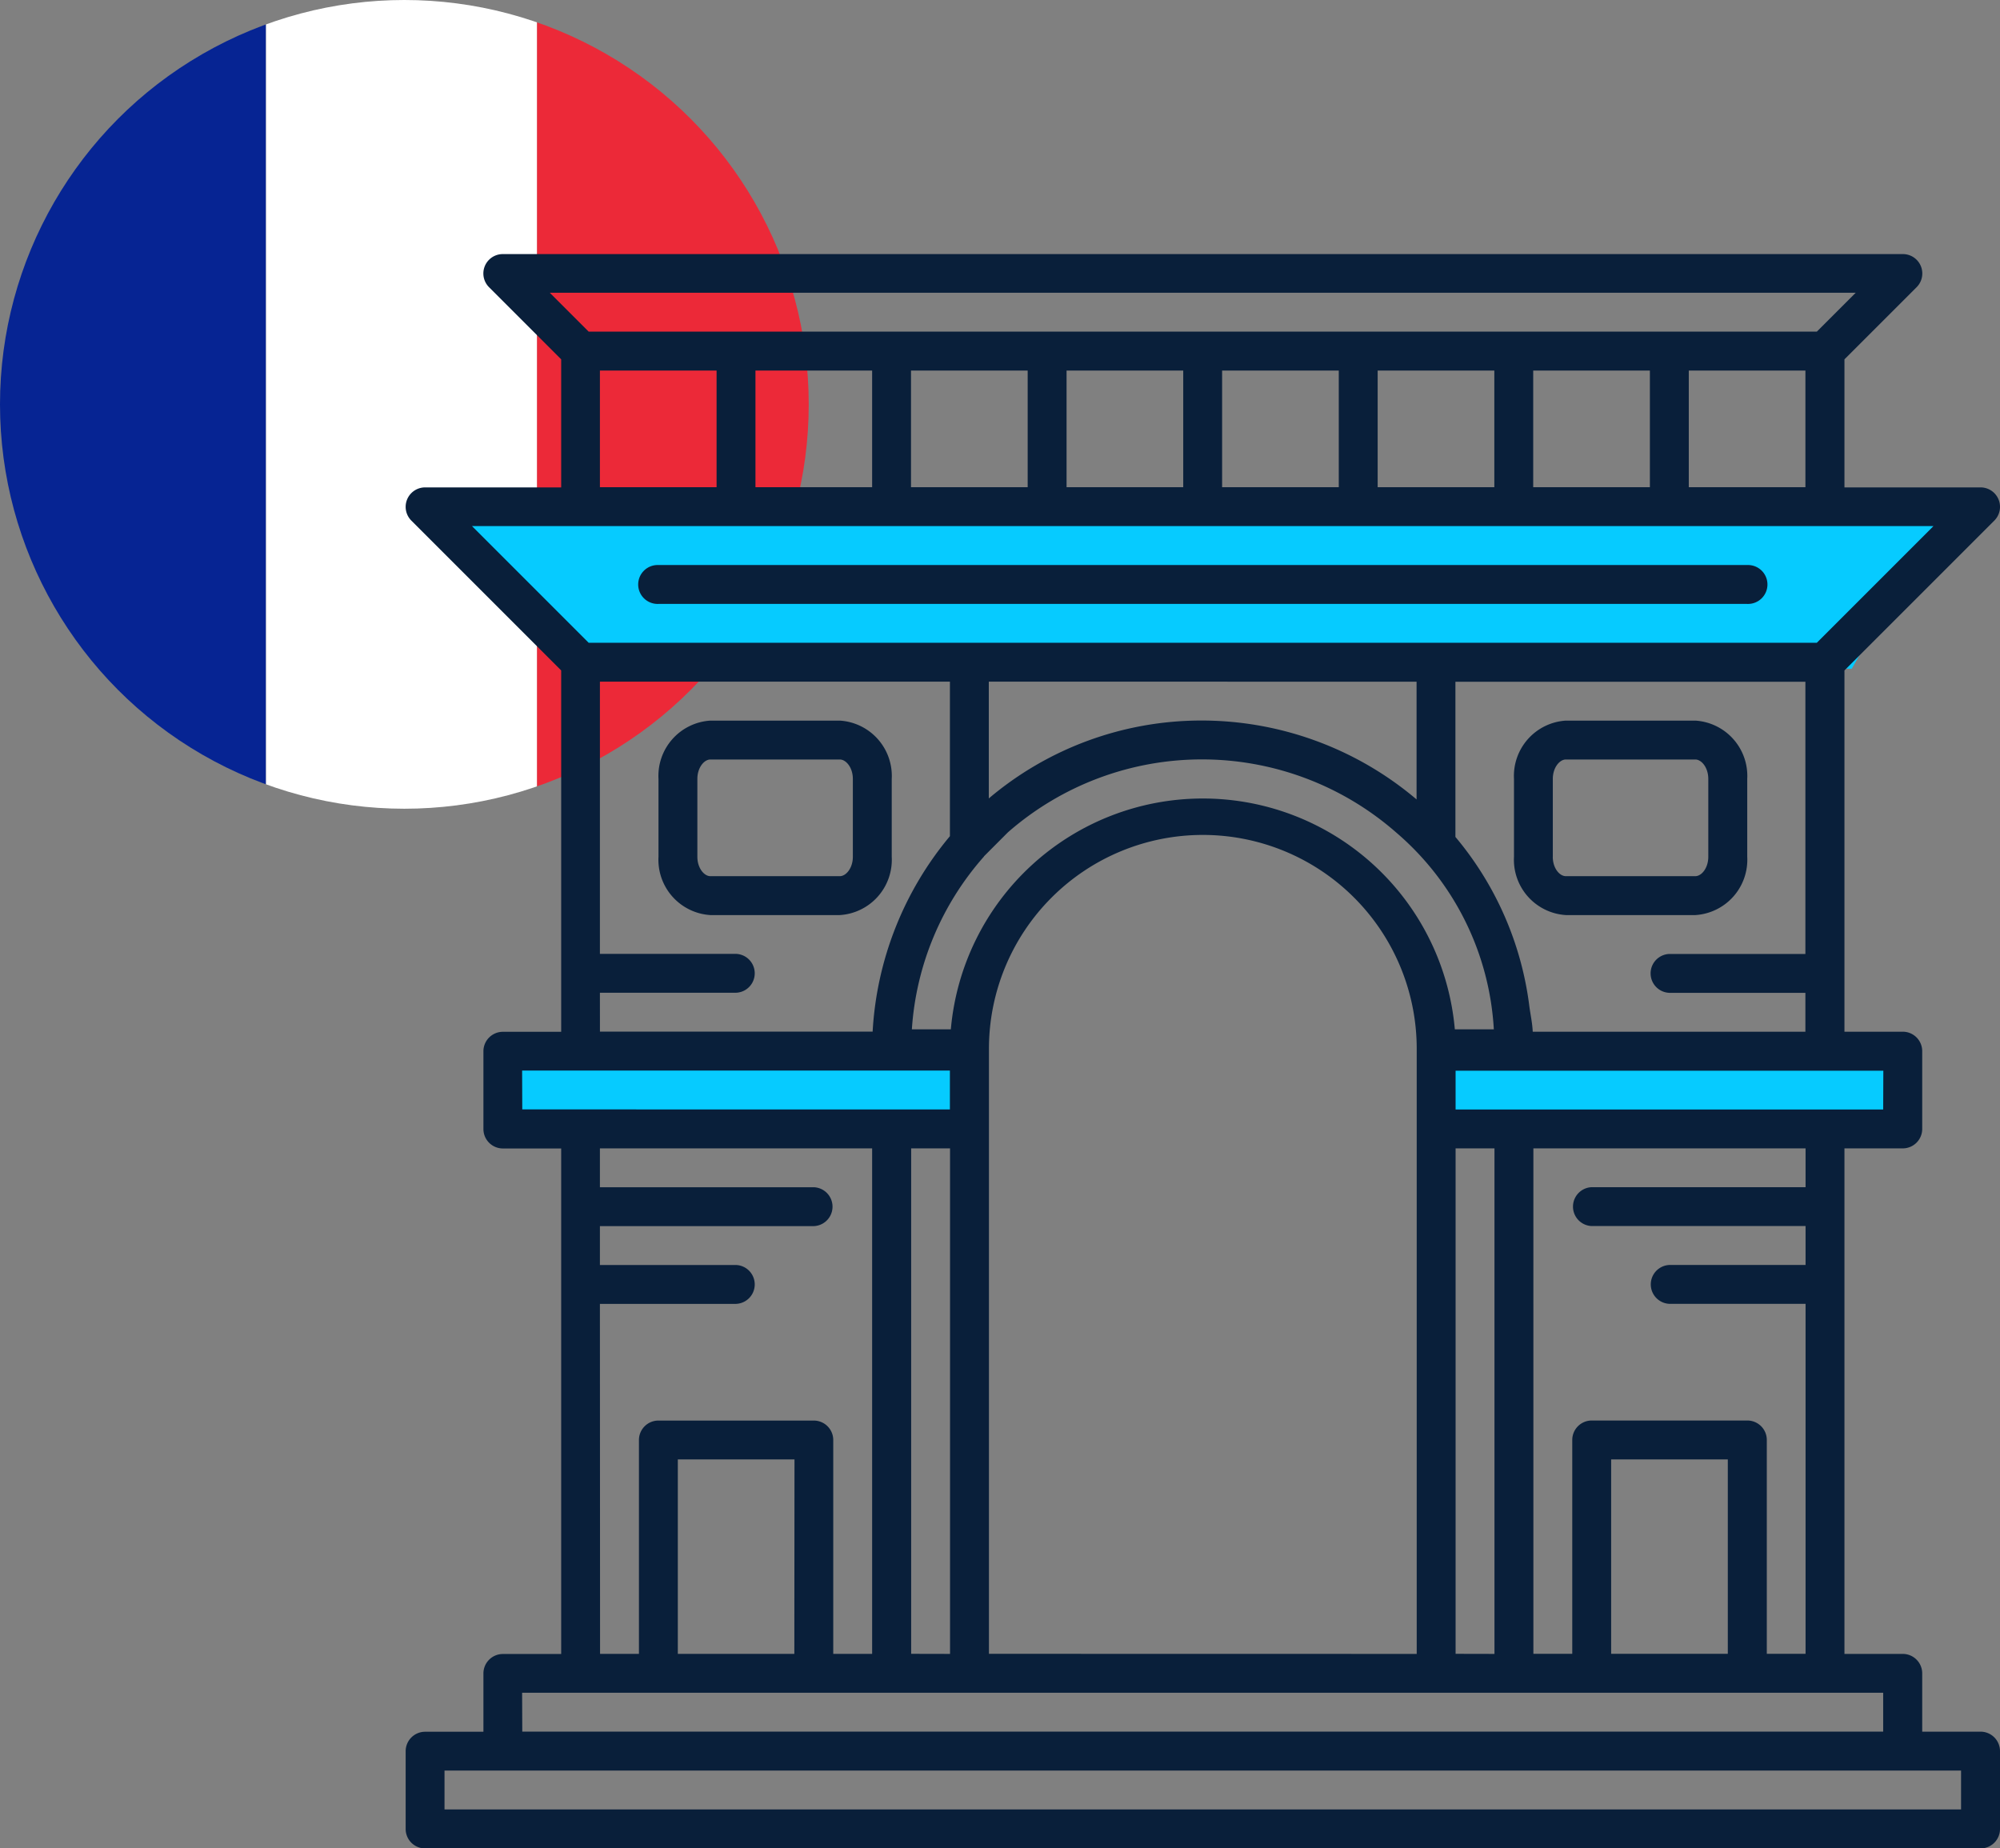 <svg xmlns="http://www.w3.org/2000/svg" xmlns:xlink="http://www.w3.org/1999/xlink" width="67.953" height="62.801" viewBox="0 0 67.953 62.801"><rect x="0" y="0" width="67.953" height="62.801" fill="#808080" stroke="none"/><defs><style>.a{fill:#ffe01b;opacity:0.516;}.b{clip-path:url(#a);}.c{fill:#062493;}.d{fill:#ec2938;}.e{fill:#fff;}.f,.g{fill:#06cbff;}.g{fill-rule:evenodd;}.h{fill:#091f3a;}</style><clipPath id="a"><ellipse class="a" cx="13.739" cy="13.739" rx="13.739" ry="13.739"/></clipPath></defs><g transform="translate(-44 -367)"><g class="b" transform="translate(44 367)"><g transform="translate(0)"><rect class="c" width="9.038" height="27.478" transform="translate(0 0)"/><rect class="d" width="9.234" height="27.478" transform="translate(18.243 0)"/><rect class="e" width="9.205" height="27.478" transform="translate(9.038 0)"/></g></g><g transform="translate(57.782 375.629)"><rect class="f" width="16.082" height="1.693" transform="translate(34.744 27.636)"/><rect class="f" width="16.082" height="1.693" transform="translate(3.426 27.636)"/><path class="g" d="M609.247,471.925l-43.168-.846L561,466h51.632Z" transform="translate(-560.113 -457.832)"/><path class="h" d="M613.463,506.557H611.48v-1.981a.661.661,0,0,0-.66-.661h-1.982V486.739h1.982a.661.661,0,0,0,.66-.661v-2.643a.66.66,0,0,0-.66-.66h-1.982V470.5l5.092-5.091a.661.661,0,0,0-.467-1.128h-4.625v-4.351l2.45-2.449a.659.659,0,0,0-.467-1.127H563.255a.659.659,0,0,0-.467,1.127l2.449,2.449v4.351h-4.624a.661.661,0,0,0-.467,1.128l5.091,5.091v12.278h-1.982a.661.661,0,0,0-.66.66v2.643a.661.661,0,0,0,.66.661h1.982v17.176h-1.982a.661.661,0,0,0-.66.661v1.981h-1.982a.661.661,0,0,0-.66.661v2.643a.66.66,0,0,0,.66.66h52.85a.66.66,0,0,0,.66-.66v-2.643A.661.661,0,0,0,613.463,506.557Zm-5.946-18.5H600.25a.661.661,0,0,0,0,1.321h7.267V490.7h-4.624a.661.661,0,0,0,0,1.321h4.624v11.891H606.2v-7.267a.661.661,0,0,0-.661-.66H600.25a.661.661,0,0,0-.66.66v7.267h-1.321V486.739h9.248Zm-2.642,15.855h-3.964v-6.606h3.964Zm-9.249,0V486.739h1.321v17.176Zm-15.855,0V483.356a7.267,7.267,0,0,1,14.534,0v20.559Zm-2.643,0V486.739h1.321v17.176ZM594.3,470.883v4a11.3,11.3,0,0,0-7.347-2.681,11.175,11.175,0,0,0-7.187,2.647v-3.968Zm-14.7,5.935h0l.815-.817a10.01,10.01,0,0,1,13.2.012,9.5,9.5,0,0,1,3.31,6.681H595.6a8.595,8.595,0,0,0-17.124,0h-1.324A9.82,9.82,0,0,1,579.605,476.819Zm30.554,8.6H595.626V484.1h14.533Zm-11.907-2.643c-.014-.3-.078-.581-.116-.872a11.072,11.072,0,0,0-2.511-5.746v-5.273h11.891v9.249h-4.624a.661.661,0,0,0,0,1.321h4.624v1.321Zm.016-18.5v-3.964h3.964v3.964Zm-5.285,0v-3.964h3.964v3.964Zm-5.285,0v-3.964h3.964v3.964Zm-5.285,0v-3.964h3.964v3.964Zm-5.285,0v-3.964h3.964v3.964Zm-5.285,0v-3.964h3.964v3.964Zm31.711-3.964h3.963v3.964h-3.963Zm5.672-2.643-1.321,1.321H566.171l-1.321-1.321Zm-42.668,2.643h3.964v3.964h-3.964Zm45.31,5.285-3.964,3.964H566.171l-3.964-3.964Zm-45.31,15.855h4.625a.661.661,0,0,0,0-1.321h-4.625v-9.249h11.892v5.25a11.336,11.336,0,0,0-2.626,6.641h-9.265Zm-2.643,2.643h14.534v1.321H563.915Zm2.643,7.928h4.625a.661.661,0,0,0,0-1.321h-4.625v-1.321h7.268a.661.661,0,0,0,0-1.321h-7.268v-1.321h9.249v17.176h-1.321v-7.267a.661.661,0,0,0-.66-.66H568.54a.661.661,0,0,0-.661.66v7.267h-1.321Zm6.606,11.891H569.2v-6.606h3.964Zm-9.249,1.321h46.244v1.321H563.915ZM612.8,509.2H561.273v-1.321H612.8Z" transform="translate(-559.952 -456.35)"/><path class="h" d="M612.367,479.706v-2.643a1.883,1.883,0,0,0-1.762-1.982h-4.4a1.883,1.883,0,0,0-1.763,1.982v2.643a1.883,1.883,0,0,0,1.763,1.982h4.4A1.883,1.883,0,0,0,612.367,479.706Zm-6.606,0v-2.643c0-.39.233-.661.442-.661h4.4c.209,0,.441.271.441.661v2.643c0,.389-.232.66-.441.66h-4.4C605.993,480.366,605.76,480.1,605.76,479.706Z" transform="translate(-566.784 -459.226)"/><path class="h" d="M578.026,479.706v-2.643a1.883,1.883,0,0,0-1.763-1.982h-4.4a1.883,1.883,0,0,0-1.762,1.982v2.643a1.883,1.883,0,0,0,1.762,1.982h4.4A1.883,1.883,0,0,0,578.026,479.706Zm-1.321,0c0,.389-.233.66-.442.66h-4.4c-.209,0-.441-.271-.441-.66v-2.643c0-.39.232-.661.441-.661h4.4c.209,0,.442.271.442.661Z" transform="translate(-561.51 -459.226)"/><path class="h" d="M569.978,470.158h36.995a.661.661,0,1,0,0-1.321H569.978a.661.661,0,1,0,0,1.321Z" transform="translate(-561.39 -458.268)"/></g></g></svg>